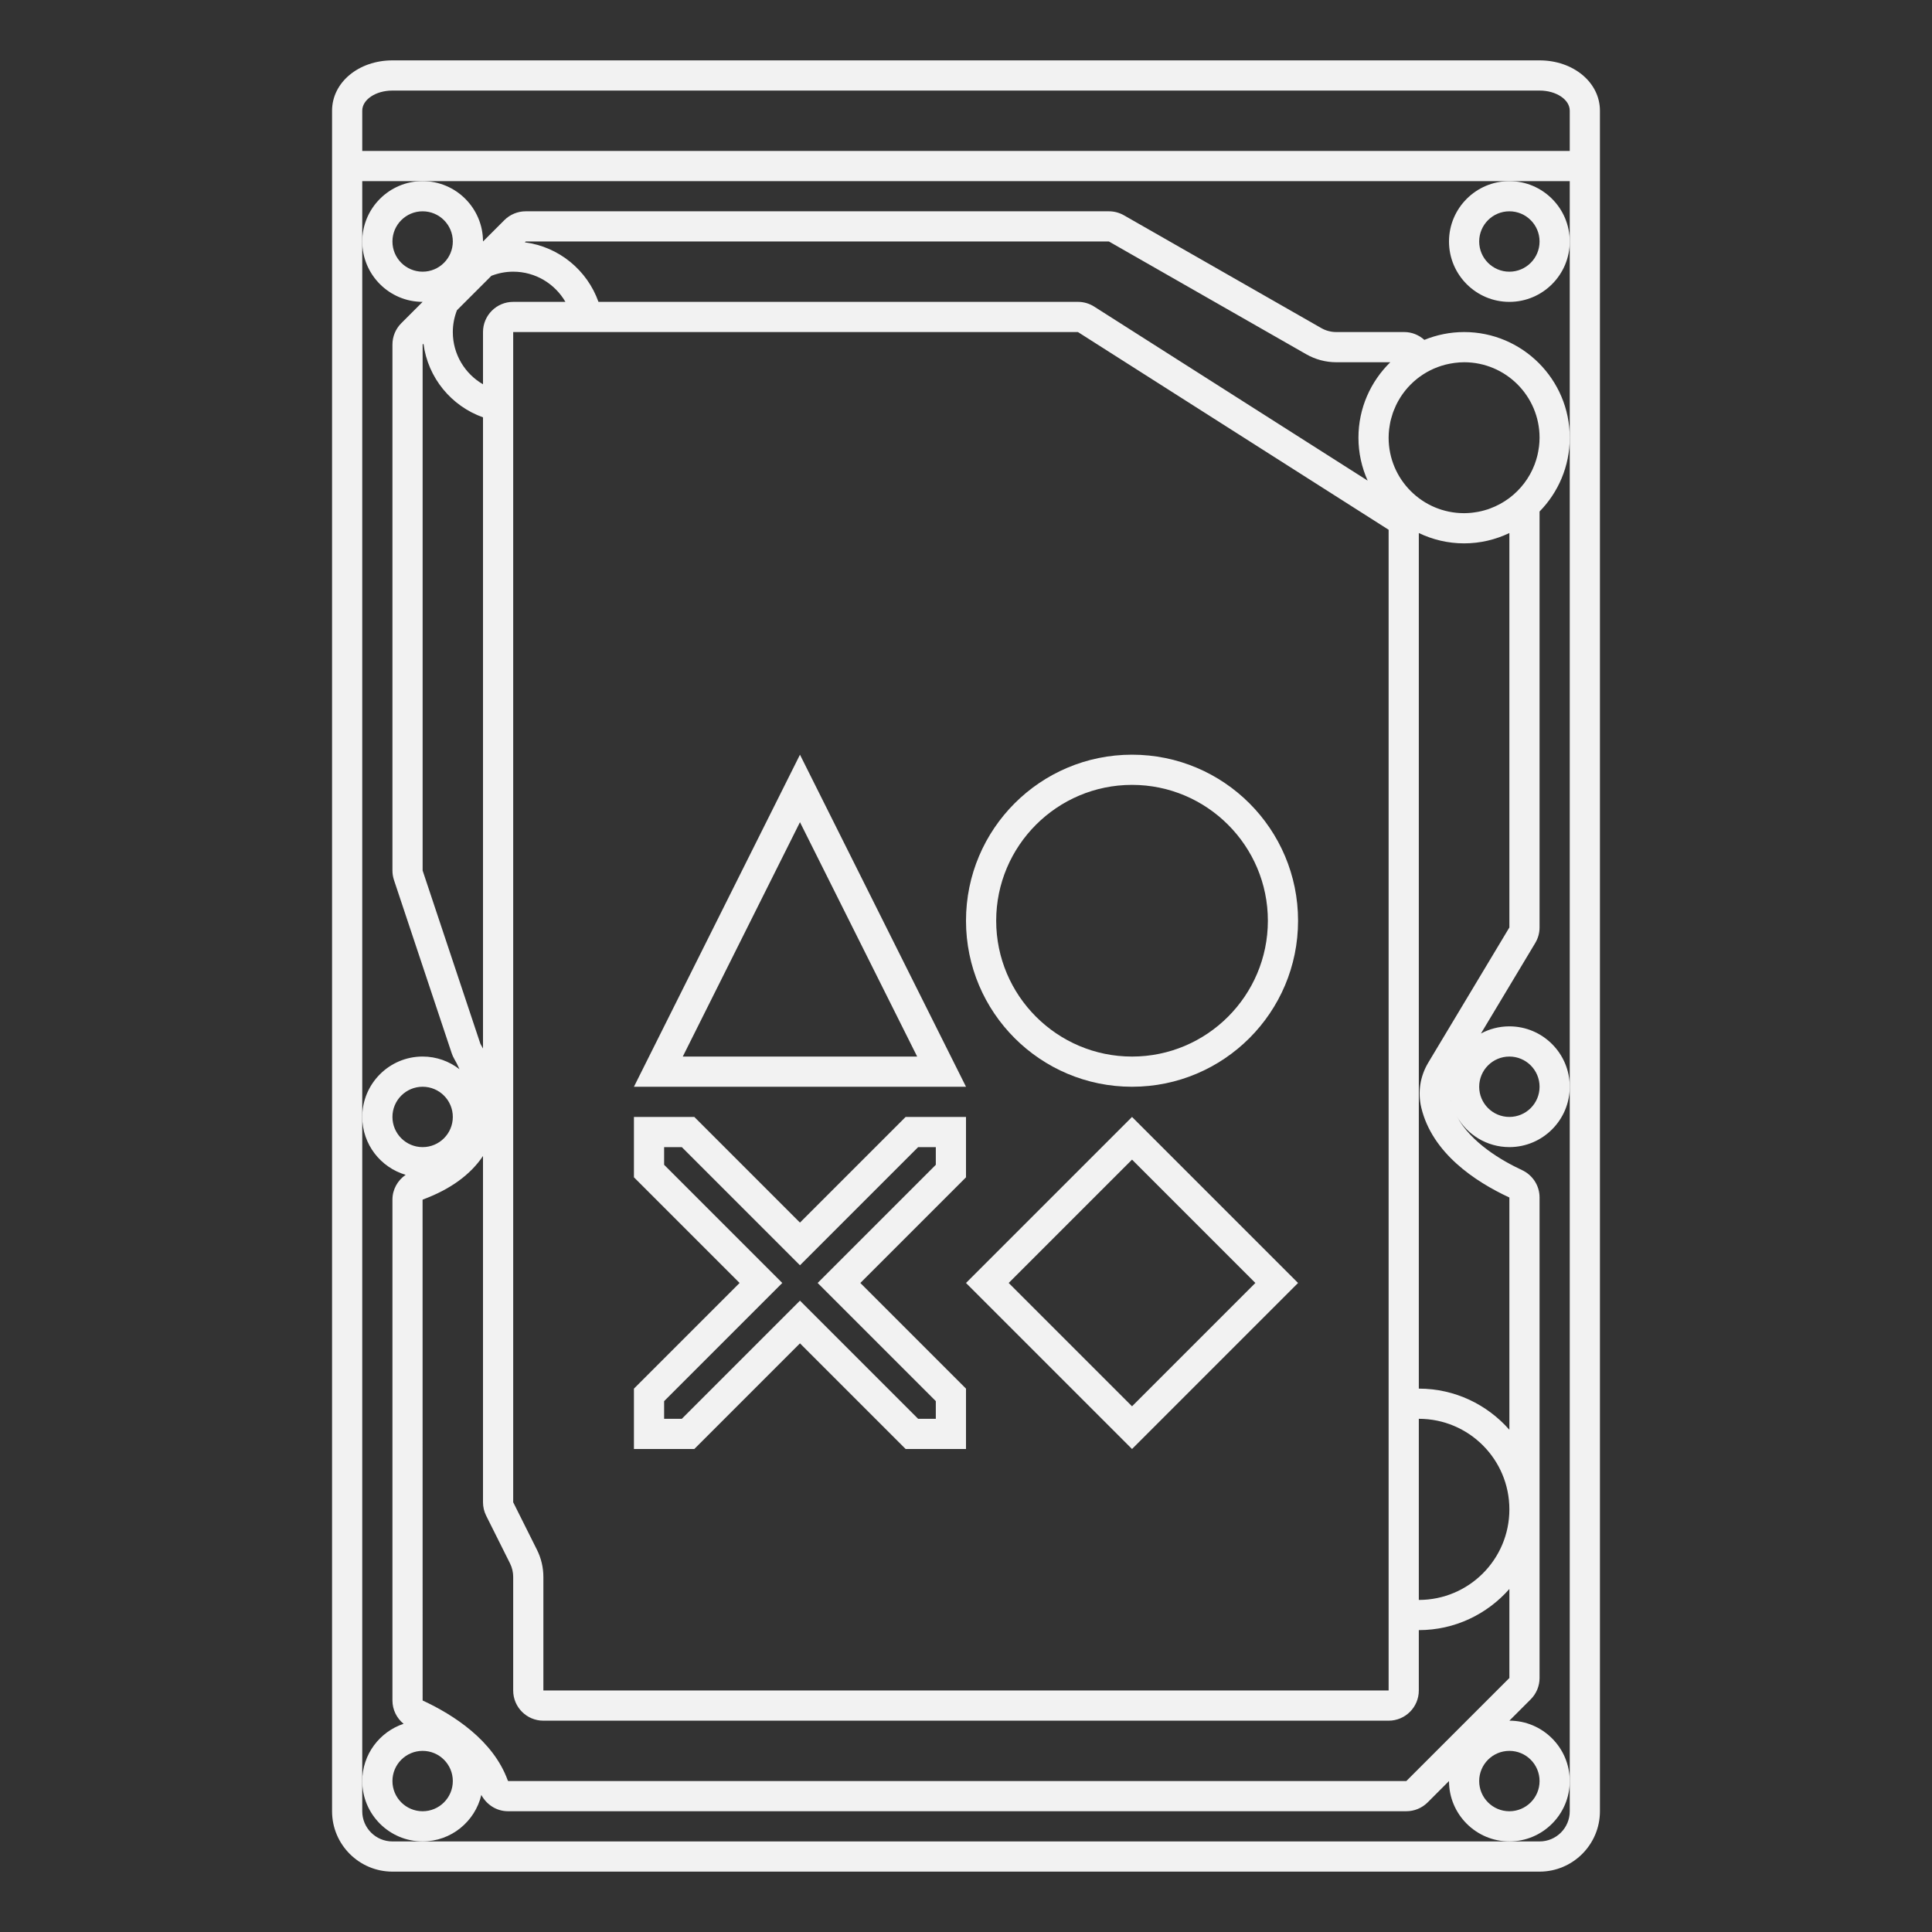 <?xml version="1.0" encoding="UTF-8" standalone="no"?>
<svg
   xmlns:dc="http://purl.org/dc/elements/1.1/"
   xmlns:cc="http://creativecommons.org/ns#"
   xmlns:rdf="http://www.w3.org/1999/02/22-rdf-syntax-ns#"
   xmlns:svg="http://www.w3.org/2000/svg"
   xmlns="http://www.w3.org/2000/svg"
   viewBox="0 0 320 320"
   height="320"
   width="320"
   xml:space="preserve"
   version="1.1"
   id="svg2"><rect x="0" y="0" width="320" height="320" fill="#333333" stroke="none"/><defs
     id="defs6"><clipPath
       id="clipPath24"
       clipPathUnits="userSpaceOnUse"><path
         id="path26"
         d="M 0,256 256,256 256,0 0,0 0,256 Z" /></clipPath></defs><g
     transform="matrix(1.25,0,0,-1.25,0,320)"
     id="g10"><g
       transform="translate(106,147.056)"
       id="g12"><path
         id="path14"
         style="fill:#f2f2f2;fill-opacity:1;fill-rule:nonzero;stroke:none"
         d="m 0,0 15.528,-31.056 -31.056,0 L 0,0 Z m 0,8.944 -22,-44 44,0 -22,44 z" /></g><g
       transform="translate(150,69.657)"
       id="g16"><path
         id="path18"
         style="fill:#f2f2f2;fill-opacity:1;fill-rule:nonzero;stroke:none"
         d="M 0,0 -16.343,16.343 0,32.686 16.343,16.343 0,0 Z m -22,16.343 22,-22 22,22 -22,22 -22,-22 z" /></g><g
       id="g20"><g
         clip-path="url(#clipPath24)"
         id="g22"><g
           transform="translate(150,152)"
           id="g28"><path
             id="path30"
             style="fill:#f2f2f2;fill-opacity:1;fill-rule:nonzero;stroke:none"
             d="m 0,0 c 9.925,0 18,-8.075 18,-18 0,-9.925 -8.075,-18 -18,-18 -9.925,0 -18,8.075 -18,18 0,9.925 8.075,18 18,18 m 0,-40 c 12.15,0 22,9.85 22,22 0,12.15 -9.85,22 -22,22 -12.15,0 -22,-9.85 -22,-22 0,-12.15 9.85,-22 22,-22" /></g><g
           transform="translate(88,68)"
           id="g32"><path
             id="path34"
             style="fill:#f2f2f2;fill-opacity:1;fill-rule:nonzero;stroke:none"
             d="M 0,0 0,2.343 12.829,15.172 15.657,18 12.829,20.828 0,33.657 0,36 2.343,36 15.171,23.172 18,20.343 20.829,23.172 33.657,36 36,36 36,33.657 23.171,20.828 20.343,18 23.171,15.172 36,2.343 36,0 33.657,0 20.829,12.828 18,15.657 15.171,12.828 2.343,0 0,0 Z m 18,10 14,-14 8,0 0,8 -14,14 14,14 0,8 -8,0 L 18,26 4,40 -4,40 -4,32 10,18 -4,4 l 0,-8 8,0 14,14 z" /></g><g
           transform="translate(208,236)"
           id="g36"><path
             id="path38"
             style="fill:#f2f2f2;fill-opacity:1;fill-rule:nonzero;stroke:none"
             d="m 0,0 -8,0 -4,0 -4,0 -4,0 -96,0 -8,0 -16,0 -8,0 -12,0 0,5.333 c 0,1.473 1.791,2.667 4,2.667 l 8,0 4,0 24,0 4,0 96,0 4,0 4,0 4,0 4,0 C -1.791,8 0,6.806 0,5.333 L 0,0 Z m 0,-12 0,-26 0,-86 0,-92 0,-4 c 0,-2.209 -1.791,-4 -4,-4 l -4,0 -144,0 -4,0 c -2.209,0 -4,1.791 -4,4 l 0,4 0,88 0,116 0,8 8,0 4,0 8,0 16,0 8,0 96,0 4,0 4,0 4,0 8,0 0,-8 z m -4,24 -4,0 -4,0 -4,0 -4,0 -96,0 -4,0 -24,0 -4,0 -8,0 c -4.486,0 -8,-2.928 -8,-6.667 l 0,-5.333 0,-4 0,-216 c 0,-4.411 3.589,-8 8,-8 l 152,0 c 4.411,0 8,3.589 8,8 L 4,-4 4,0 4,5.333 C 4,9.072 0.486,12 -4,12" /></g><g
           transform="translate(203.93,196.855)"
           id="g40"><path
             id="path42"
             style="fill:#f2f2f2;fill-opacity:1;fill-rule:nonzero;stroke:none"
             d="m 0,0 c -0.012,-0.099 -0.03,-0.195 -0.045,-0.293 -0.041,-0.286 -0.092,-0.567 -0.157,-0.845 -0.022,-0.091 -0.045,-0.181 -0.069,-0.271 -0.079,-0.295 -0.168,-0.584 -0.272,-0.868 -0.021,-0.058 -0.042,-0.118 -0.064,-0.176 -0.68,-1.758 -1.84,-3.272 -3.323,-4.388 -0.784,-0.59 -1.655,-1.065 -2.593,-1.406 -0.084,-0.03 -0.166,-0.063 -0.25,-0.091 -0.16,-0.053 -0.322,-0.099 -0.484,-0.144 -0.14,-0.039 -0.281,-0.076 -0.425,-0.109 C -7.82,-8.623 -7.959,-8.653 -8.1,-8.68 -8.284,-8.714 -8.472,-8.741 -8.659,-8.765 -8.771,-8.779 -8.883,-8.797 -8.996,-8.807 -9.304,-8.836 -9.614,-8.854 -9.93,-8.854 c -5.522,0 -10,4.477 -10,10 0,0.374 0.025,0.743 0.065,1.107 0.012,0.113 0.035,0.222 0.051,0.333 0.037,0.252 0.077,0.502 0.131,0.747 0.028,0.121 0.061,0.239 0.093,0.358 0.062,0.235 0.129,0.466 0.207,0.694 0.038,0.11 0.078,0.218 0.119,0.326 0.092,0.239 0.192,0.472 0.3,0.701 0.042,0.087 0.082,0.174 0.125,0.26 0.134,0.262 0.279,0.516 0.435,0.765 0.028,0.045 0.054,0.092 0.083,0.136 1.545,2.384 4.075,4.061 7.015,4.467 0.044,0.006 0.088,0.014 0.133,0.02 0.408,0.051 0.821,0.086 1.243,0.086 5.523,0 10,-4.478 10,-10 C 0.07,0.757 0.043,0.376 0,0 m -11.682,-86.795 c -0.009,0.038 -0.024,0.074 -0.033,0.112 -0.003,0.012 -0.002,0.025 -0.005,0.037 0.011,-0.05 0.026,-0.099 0.038,-0.149 m 7.752,23.048 -10.743,-17.905 c -1.086,-1.81 -1.417,-3.925 -0.933,-5.956 1.437,-6.04 7.133,-9.814 11.676,-11.923 l 0,-30.776 c -2.934,3.334 -7.219,5.453 -12,5.453 l 0,113.37 c 1.822,-0.87 3.851,-1.37 6,-1.37 2.15,0 4.179,0.5 6,1.37 l 0,-52.263 z m 0,-17.107 c 2.209,0 4,-1.792 4,-4 0,-2.209 -1.791,-4 -4,-4 -2.209,0 -4,1.791 -4,4 0,2.208 1.791,4 4,4 m -12,-72 0,24 c 6.627,0 12,-5.374 12,-12 0,-6.627 -5.373,-12 -12,-12 m 12,-10.343 -13.657,-13.657 -119.003,0 c -0.02,0.02 -0.053,0.062 -0.078,0.131 -1.942,5.295 -7.187,8.654 -11.262,10.545 l -0.007,66.343 c 0.001,0 0.019,0.029 0.077,0.051 3.613,1.345 6.268,3.274 7.93,5.754 l 0,-45.88 c 0,-0.311 0.036,-0.619 0.107,-0.919 0.071,-0.301 0.177,-0.592 0.316,-0.87 l 3.155,-6.311 c 0.278,-0.555 0.422,-1.168 0.422,-1.789 l 0,-15.055 c 0,-2.209 1.791,-4 4,-4 l 112,0 c 2.209,0 4,1.791 4,4 l 0,8 c 4.781,0 9.066,2.118 12,5.452 l 0,-11.795 z m 4,-13.657 c 0,-2.209 -1.791,-4 -4,-4 -2.209,0 -4,1.791 -4,4 0,2.208 1.791,4 4,4 2.209,0 4,-1.792 4,-4 m -148,-4 c -2.209,0 -4,1.791 -4,4 0,2.208 1.791,4 4,4 2.209,0 4,-1.792 4,-4 0,-2.209 -1.791,-4 -4,-4 m -4,92 c 0,2.208 1.791,4 4,4 2.209,0 4,-1.792 4,-4 0,-2.209 -1.791,-4 -4,-4 -2.209,0 -4,1.791 -4,4 m 4,32.648 0,69.695 0.112,0.111 c 0.586,-4.531 3.704,-8.268 7.888,-9.754 l 0,-83.636 c -0.123,0.233 -0.242,0.449 -0.348,0.63 l -7.652,22.954 z m -4,83.352 c 0,2.208 1.791,4 4,4 2.209,0 4,-1.792 4,-4 0,-2.209 -1.791,-4 -4,-4 -2.209,0 -4,1.791 -4,4 m 13.111,-4.547 c 0.897,0.348 1.869,0.547 2.889,0.547 2.96,0 5.537,-1.612 6.921,-4 l -6.921,0 c -2.209,0 -4,-1.792 -4,-4 l 0,-6.921 c -2.388,1.383 -4,3.961 -4,6.921 0,1.02 0.199,1.992 0.547,2.889 l 4.564,4.564 z m 6.045,-168.82 -3.156,6.311 0,155.056 74.835,0 41.165,-26.196 0,-153.804 -112,0 0,15.055 c 0,1.236 -0.292,2.473 -0.844,3.578 m -1.499,173.367 77.281,0 26.155,-14.946 c 1.207,-0.69 2.579,-1.054 3.97,-1.054 l 7.158,0 c -2.601,-2.544 -4.221,-6.084 -4.221,-10 0,-2.025 0.442,-3.945 1.218,-5.684 L -58.947,18.52 c -0.642,0.409 -1.387,0.626 -2.148,0.626 l -63.535,0 c -1.486,4.184 -5.224,7.302 -9.754,7.888 l 0.111,0.112 z m 124.343,-12 c -1.863,0 -3.638,-0.374 -5.265,-1.037 -0.728,0.652 -1.664,1.037 -2.658,1.037 l -9.014,0 c -0.696,0 -1.381,0.181 -1.985,0.526 l -26.156,14.947 c -0.603,0.345 -1.288,0.527 -1.984,0.527 l -77.281,0 c -1.06,0 -2.078,-0.422 -2.828,-1.172 l -2.829,-2.828 c 0,4.411 -3.589,8 -8,8 -4.411,0 -8,-3.589 -8,-8 0,-4.412 3.589,-8 8,-8 l -2.828,-2.829 c -0.75,-0.75 -1.172,-1.768 -1.172,-2.828 l 0,-69.695 c 0,-0.429 0.07,-0.857 0.205,-1.264 l 7.652,-22.955 c 0.088,-0.262 0.198,-0.508 0.338,-0.746 0.168,-0.287 0.425,-0.76 0.694,-1.365 -1.354,1.05 -3.047,1.682 -4.889,1.682 -4.411,0 -8,-3.589 -8,-8 0,-3.63 2.433,-6.699 5.752,-7.673 -1.069,-0.74 -1.752,-1.94 -1.752,-3.281 l 0,-66.37 c 0,-1.22 0.56,-2.342 1.477,-3.091 -3.177,-1.059 -5.477,-4.056 -5.477,-7.585 0,-4.412 3.589,-8 8,-8 3.777,0 6.942,2.632 7.778,6.157 0.706,-1.296 2.019,-2.157 3.527,-2.157 l 119.038,0 c 1.062,0 2.079,0.421 2.829,1.171 l 2.828,2.829 c 0,-4.412 3.589,-8 8,-8 4.411,0 8,3.588 8,8 0,4.411 -3.589,8 -8,8 l 2.828,2.828 c 0.75,0.75 1.172,1.767 1.172,2.829 l 0,63.666 c 0,1.565 -0.912,2.974 -2.331,3.634 -2.622,1.218 -6.752,3.603 -8.649,7.145 1.371,-2.444 3.984,-4.102 6.98,-4.102 4.411,0 8,3.588 8,8 0,4.411 -3.589,8 -8,8 -1.362,0 -2.644,-0.344 -3.767,-0.947 l 7.197,11.996 c 0.373,0.622 0.57,1.333 0.57,2.058 l 0,55.113 c 2.471,2.526 4,5.976 4,9.78 0,7.719 -6.28,14 -14,14" /></g><g
           transform="translate(200,220)"
           id="g44"><path
             id="path46"
             style="fill:#f2f2f2;fill-opacity:1;fill-rule:nonzero;stroke:none"
             d="M 0,0 C -2.209,0 -4,1.791 -4,4 -4,6.209 -2.209,8 0,8 2.209,8 4,6.209 4,4 4,1.791 2.209,0 0,0 m 0,12 c -4.411,0 -8,-3.589 -8,-8 0,-4.411 3.589,-8 8,-8 4.411,0 8,3.589 8,8 0,4.411 -3.589,8 -8,8" /></g></g></g></g></svg>